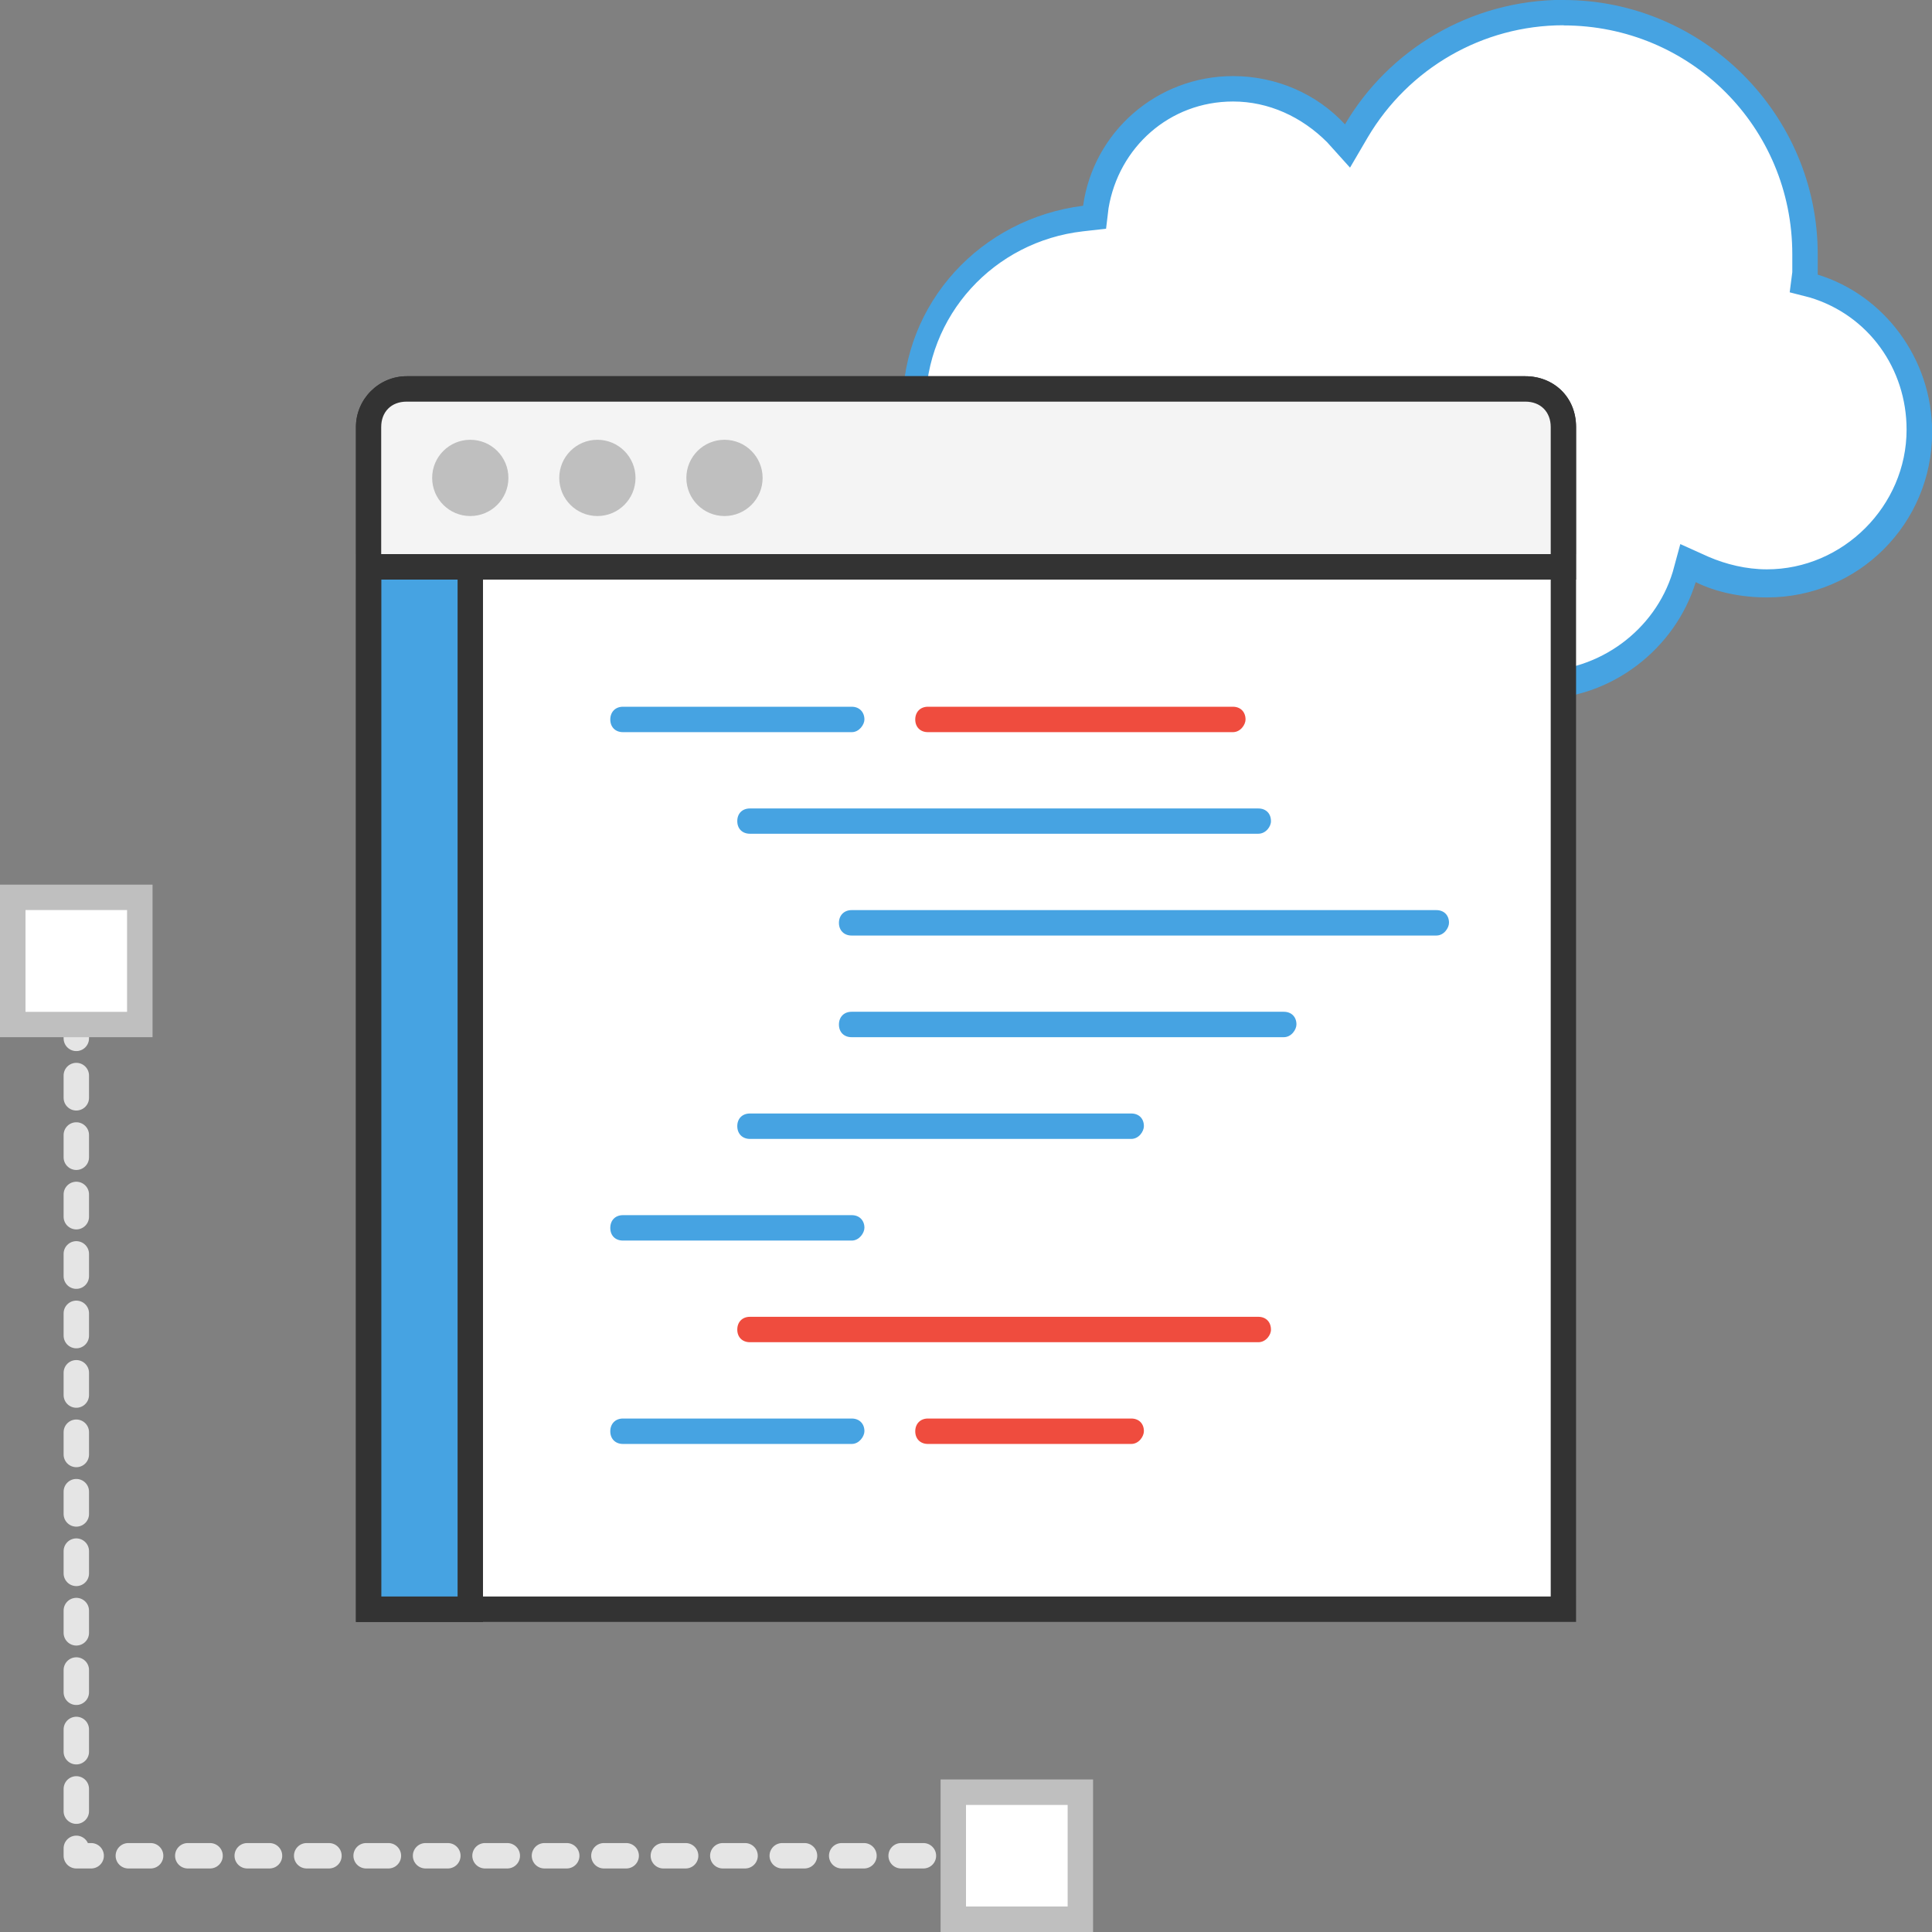 <svg xmlns="http://www.w3.org/2000/svg" width="260" height="260"><rect width="100%" height="100%" fill="#808080" stroke="none"/><style id="style3" type="text/css">.st0{fill:#FFFFFF;} .st1{fill:#46A3E2;} .st2{fill:none;stroke:#E5E5E5;stroke-linecap:round;stroke-linejoin:round;stroke-miterlimit:10;stroke-dasharray:3,5;} .st3{fill:#333333;} .st4{fill:#BFBFBF;} .st5{fill:#F4F4F4;} .st6{fill:#EF4C3E;}</style><g id="g4219"><g id="g5"><path id="path7" fill="#fff" d="M206.98 92.37c-11.3 0-20.53-9.24-20.53-20.53 0-1.37-.68-2.4-2.74-2.4-1.7 0-4.43 1.03-9.57 3.43-7.18 3.08-17.1 7.53-25.3 7.53-14.04 0-25.67-11.64-25.67-25.66 0-13 9.92-23.95 22.58-25.32h1.37l.35-1.37c1.37-9.23 9.24-15.73 18.47-15.73 5.13 0 10.27 2.05 13.7 6.15l1.7 1.37 1.02-2.05c5.82-9.93 16.43-16.1 28.06-16.1 17.8 0 32.5 14.72 32.5 32.5v4.12l1.37.34c8.55 2.74 14.37 10.6 14.37 19.5 0 11.3-9.24 20.53-20.53 20.53-3.07 0-5.8-.7-8.9-2.07l-1.7-.68-.68 2.05c-2.74 8.2-10.95 14.37-19.84 14.37z" class="st0"/><path id="path9" fill="#46a3e2" d="M210.4 3.42c17.1 0 30.8 13.7 30.8 30.8v2.4l-.35 2.72 2.73.7c7.87 2.38 13 9.57 13 17.78 0 10.26-8.55 18.8-18.8 18.8-2.75 0-5.5-.67-7.88-1.7l-3.77-1.7-1.02 3.75c-2.4 7.87-9.9 13.35-18.12 13.35-10.27 0-18.82-8.56-18.82-18.82 0-2.4-1.7-4.1-4.45-4.1-2.04 0-5.12 1.36-10.6 3.76-7.18 3.08-16.76 7.53-24.62 7.53-13.35 0-23.95-10.62-23.95-23.96 0-12.32 9.24-22.24 21.2-23.6l3.1-.35.33-2.75c1.37-8.2 8.2-14.37 16.76-14.37 4.8 0 9.24 2.06 12.66 5.48l3.08 3.42 2.4-4.1c5.47-9.24 15.4-15.06 26.34-15.06m0-3.42c-12.66 0-23.6 6.84-29.42 16.76-3.77-4.1-9.24-6.5-15.06-6.5-10.26 0-18.8 7.53-20.18 17.45-13.7 1.72-24.3 13-24.3 27.04 0 15.05 12.33 27.37 27.38 27.37 13 0 30.8-10.94 34.9-10.94.68 0 1.02.34 1.02.68 0 12.32 9.92 22.24 22.24 22.24 9.92 0 18.47-6.84 21.2-15.74 2.74 1.37 6.17 2.06 9.6 2.06 12.3 0 22.22-9.93 22.22-22.24 0-9.92-6.5-18.48-15.4-21.2V34.2c0-18.8-15.4-34.2-34.2-34.2z" class="st1"/></g><path id="polyline11" fill="none" stroke="#e5e5e5" stroke-width="3.42" stroke-miterlimit="10" d="M140.27 249.74h-130v-117" stroke-linejoin="round" stroke-linecap="round" class="st2" stroke-dasharray="3, 5"/><g id="g13"><g id="g15"><path id="path17" fill="#fff" d="M49.6 216.56V57.46c0-2.72 2.4-5.12 5.14-5.12h150.53c2.73 0 5.13 2.4 5.13 5.13v159.1H49.6z" class="st0"/><g id="g19"><path id="path21" fill="#333" d="M205.27 54.05c2.05 0 3.42 1.37 3.42 3.42v157.38H51.3V57.47c0-2.05 1.36-3.42 3.42-3.42h150.53m0-3.42H54.74c-3.77 0-6.84 3.08-6.84 6.84v160.8h164.2V57.47c0-4.1-3.07-6.84-6.83-6.84z" class="st3"/></g></g><path id="rect23" fill="#bfbfbf" d="M47.9 74.58h164.2V78H47.9z" class="st4"/><g id="g25"><path id="path27" fill="#f4f4f4" d="M49.6 76.3V57.46c0-2.73 2.4-5.13 5.14-5.13h150.53c2.73 0 5.13 2.4 5.13 5.13V76.3H49.6z" class="st5"/><g id="g29"><path id="path31" fill="#333" d="M205.27 54.05c2.05 0 3.42 1.37 3.42 3.42v17.1H51.3v-17.1c0-2.05 1.36-3.42 3.42-3.42h150.53m0-3.42H54.74c-3.77 0-6.84 3.08-6.84 6.84V78h164.2V57.47c0-4.1-3.07-6.84-6.83-6.84z" class="st3"/></g></g><g id="g33"><path id="rect35" fill="#46a3e2" d="M49.6 76.3h13.7v140.26H49.6z" class="st1"/><g id="g37"><path id="path39" fill="#333" d="M61.58 78v136.85H51.32V78h10.26M65 74.58H47.9v143.7H65V74.57z" class="st3"/></g></g><g id="g41"><g fill="#46a3e2"><path id="path43" d="M114.6 98.53H83.83c-1.03 0-1.7-.7-1.7-1.7s.67-1.72 1.7-1.72h30.8c1 0 1.7.7 1.7 1.72 0 .68-.7 1.7-1.7 1.7z" class="st1"/><path id="path45" d="M114.6 166.95H83.83c-1.03 0-1.7-.68-1.7-1.7s.67-1.72 1.7-1.72h30.8c1 0 1.7.68 1.7 1.7 0 .7-.7 1.72-1.7 1.72z" class="st1"/><path id="path47" d="M169.34 112.2h-68.42c-1.02 0-1.7-.67-1.7-1.7s.68-1.7 1.7-1.7h68.42c1.03 0 1.7.68 1.7 1.7.02.7-.67 1.7-1.7 1.7z" class="st1"/><path id="path49" d="M152.24 153.27h-51.32c-1.02 0-1.7-.7-1.7-1.72s.68-1.7 1.7-1.7h51.32c1.03 0 1.7.68 1.7 1.7 0 .7-.67 1.72-1.7 1.72z" class="st1"/><path id="path51" d="M193.3 125.9h-78.7c-1.02 0-1.7-.7-1.7-1.7s.68-1.72 1.7-1.72h78.7c1.02 0 1.7.68 1.7 1.7 0 .7-.68 1.72-1.7 1.72z" class="st1"/></g><path id="path53" fill="#ef4c3e" d="M169.34 180.63h-68.42c-1.02 0-1.7-.68-1.7-1.7s.68-1.72 1.7-1.72h68.42c1.03 0 1.7.7 1.7 1.72.02.7-.67 1.7-1.7 1.7z" class="st6"/><path id="path55" fill="#46a3e2" d="M172.77 139.58H114.6c-1.02 0-1.7-.68-1.7-1.7s.68-1.72 1.7-1.72h58.17c1.02 0 1.7.68 1.7 1.7 0 .7-.68 1.72-1.7 1.72z" class="st1"/><path id="path57" fill="#ef4c3e" d="M165.92 98.53h-41.05c-1.03 0-1.7-.7-1.7-1.7s.67-1.72 1.7-1.72h41.05c1.03 0 1.7.7 1.7 1.72 0 .68-.67 1.7-1.7 1.7z" class="st6"/><path id="path59" fill="#46a3e2" d="M114.6 194.32H83.83c-1.03 0-1.7-.7-1.7-1.7s.67-1.72 1.7-1.72h30.8c1 0 1.7.68 1.7 1.7 0 .7-.7 1.72-1.7 1.72z" class="st1"/><path id="path61" fill="#ef4c3e" d="M152.24 194.32h-27.37c-1.03 0-1.7-.7-1.7-1.7s.67-1.72 1.7-1.72h27.37c1.03 0 1.7.68 1.7 1.7 0 .7-.67 1.72-1.7 1.72z" class="st6"/></g><g id="g63" transform="scale(3.421)"><circle id="circle65" cx="18.5" cy="18.8" r="1.5" fill="#bfbfbf" class="st4"/></g><g id="g67" transform="scale(3.421)"><circle id="circle69" cx="23.5" cy="18.8" r="1.5" fill="#bfbfbf" class="st4"/></g><g id="g71" transform="scale(3.421)"><circle id="circle73" cx="28.5" cy="18.8" r="1.5" fill="#bfbfbf" class="st4"/></g></g><g id="g75"><path id="rect77" fill="#fff" d="M1.7 120.76h17.12v17.1H1.72z" class="st0"/><path id="path79" fill="#bfbfbf" d="M17.1 122.47v13.7H3.43v-13.7h13.7m3.4-3.42H0v20.53h20.53v-20.53z" class="st4"/></g><g id="g81"><path id="rect83" fill="#fff" d="M128.3 241.18h17.1v17.1h-17.1z" class="st0"/><path id="path85" fill="#bfbfbf" d="M143.68 242.9v13.67H130V242.9h13.68m3.42-3.43h-20.52V260h20.52v-20.53z" class="st4"/></g></g></svg>